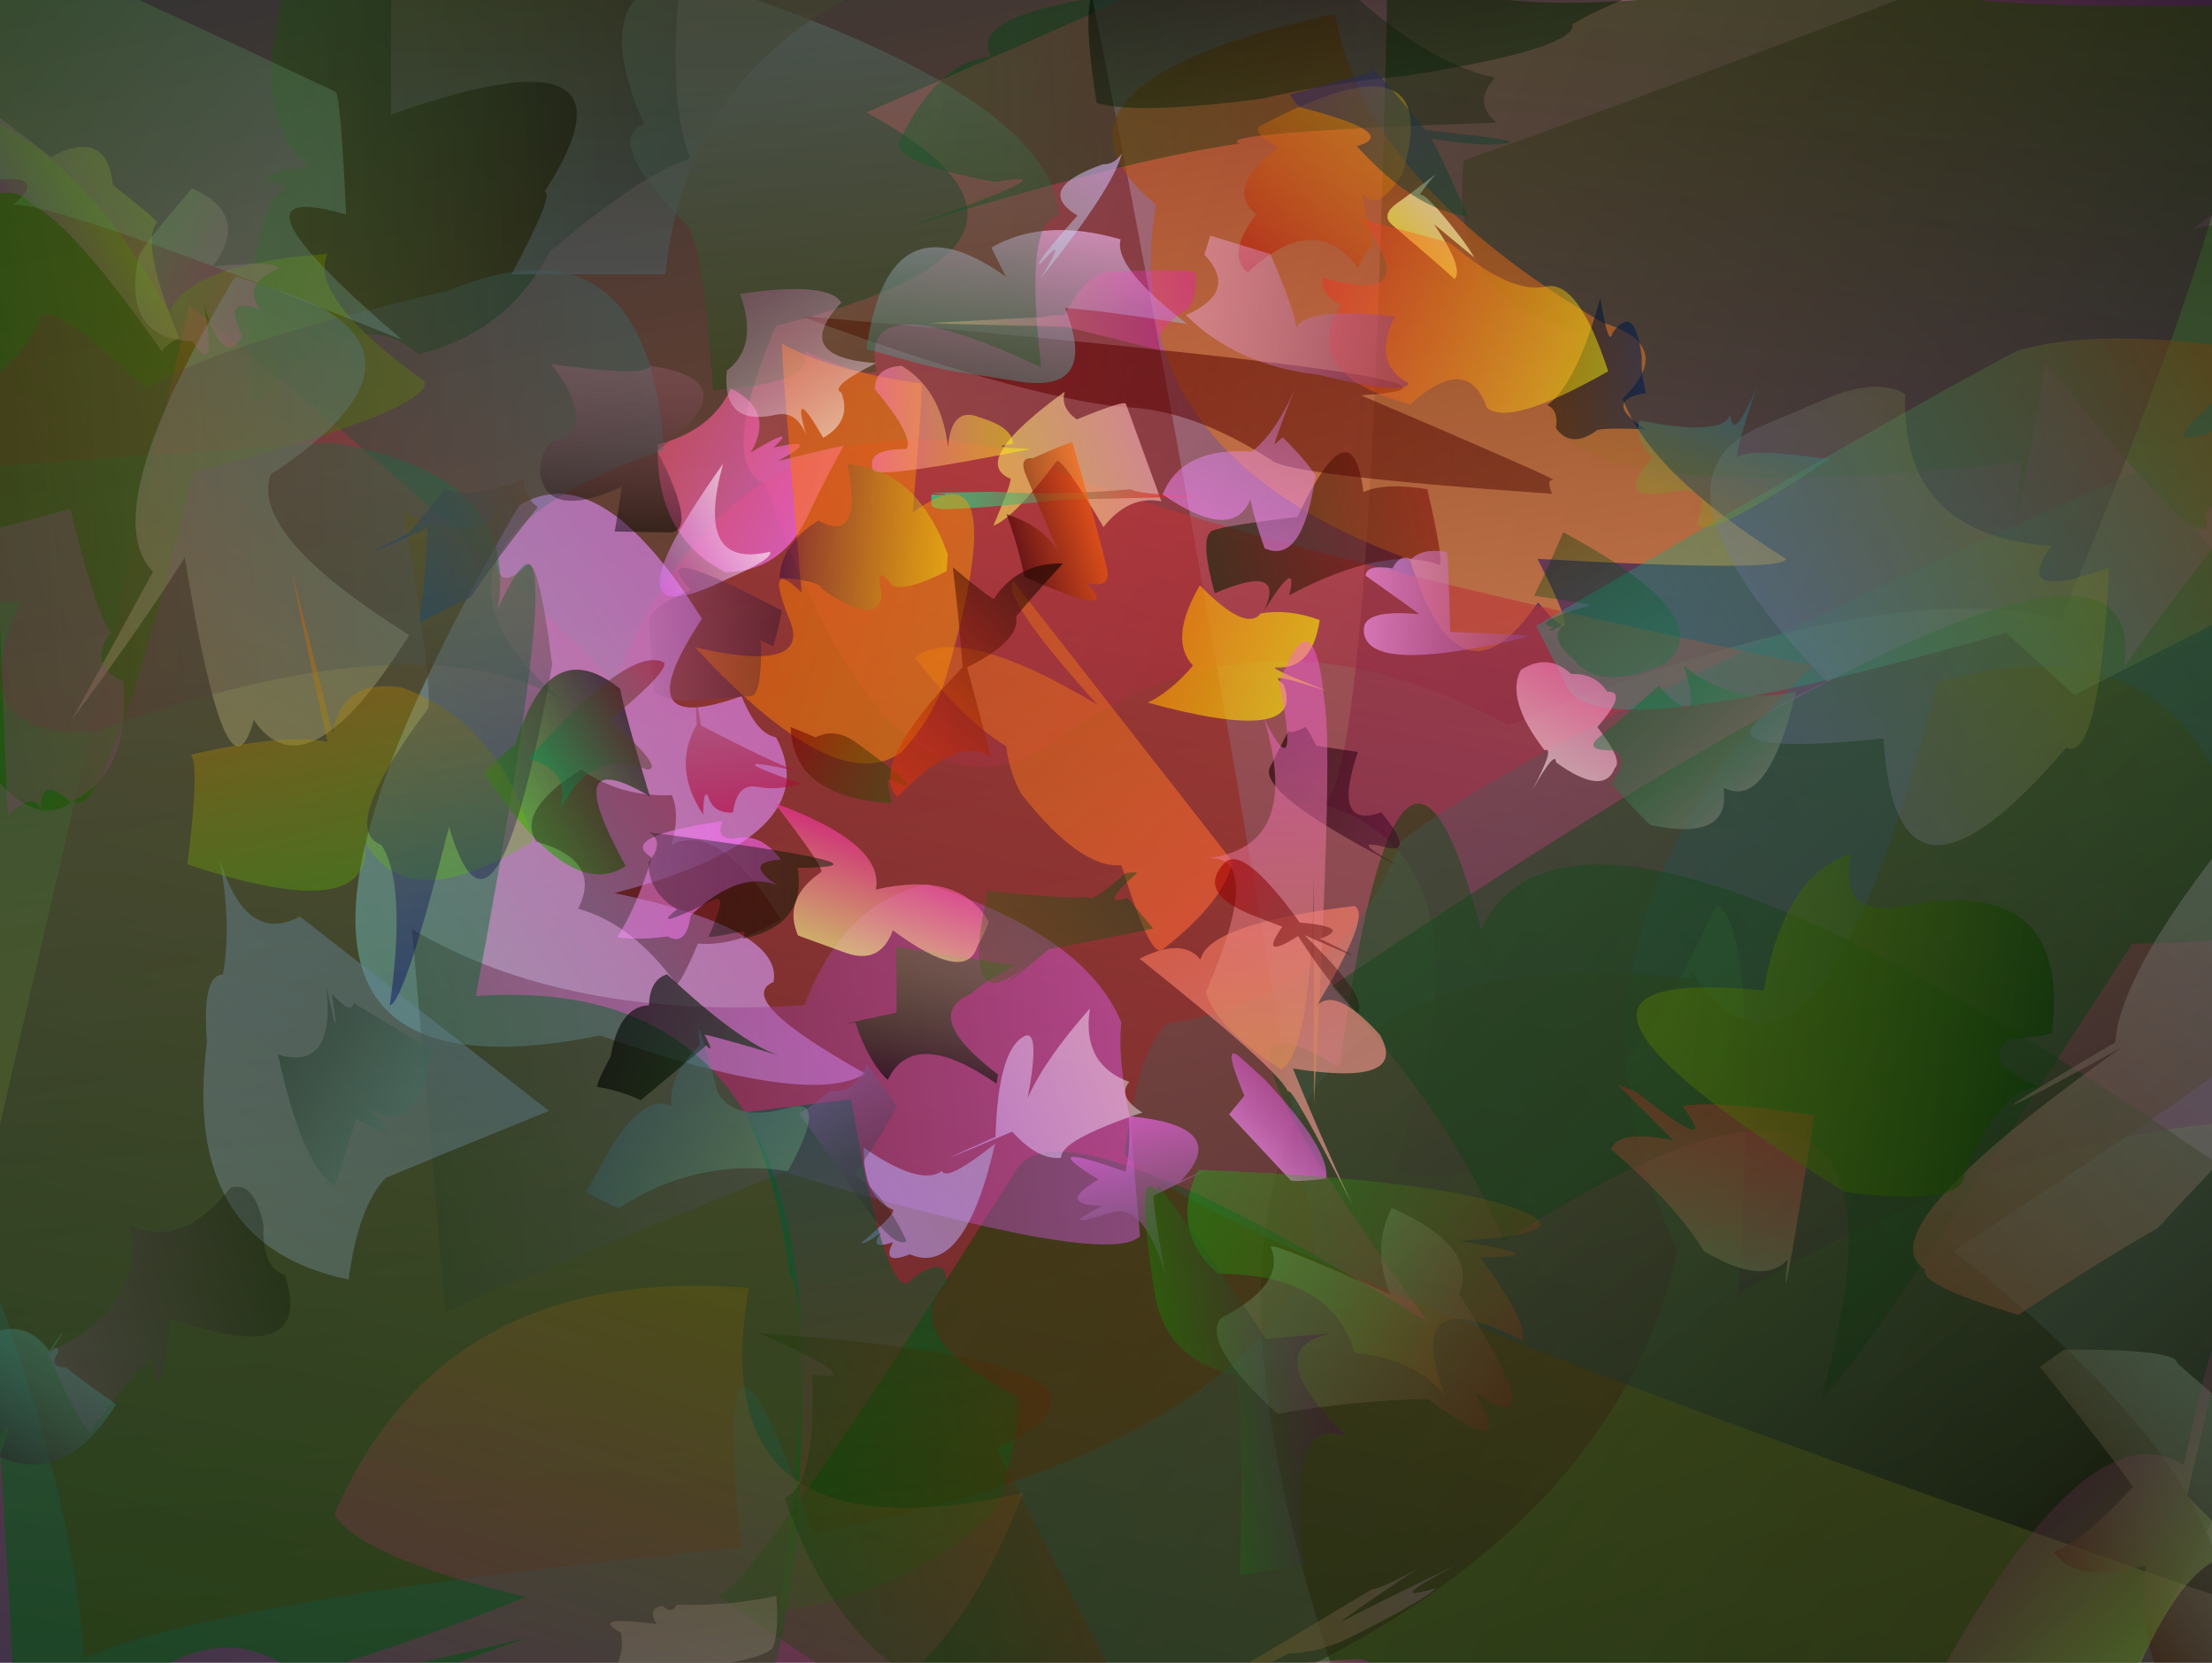<svg xmlns='http://www.w3.org/2000/svg' width='1330px' height='1000px' viewBox='0 0 133 100'><rect x="0" y="0" width="133" height="100" fill="#808080" stroke="none"/><title>Generated by SVGDNA at http://svachalek.github.com/svgdna</title><desc>Original image: http://localhost:8000/images/Flowers.jpg</desc><defs><linearGradient id='0'><stop offset='0%' stop-color='#000000' stop-opacity='.6'/><stop offset='100%' stop-color='#d83a00' stop-opacity='.6'/></linearGradient><linearGradient id='1'><stop offset='0%' stop-color='#00b900' stop-opacity='.6'/><stop offset='100%' stop-color='#000000' stop-opacity='.6'/></linearGradient><linearGradient id='2'><stop offset='0%' stop-color='#2a003a' stop-opacity='.6'/><stop offset='100%' stop-color='#ff5067' stop-opacity='.35'/></linearGradient><linearGradient id='3'><stop offset='0%' stop-color='#1b3800' stop-opacity='.6'/><stop offset='100%' stop-color='#8f1c9d' stop-opacity='.6'/></linearGradient><linearGradient id='4'><stop offset='0%' stop-color='#994900' stop-opacity='.6'/><stop offset='100%' stop-color='#000000' stop-opacity='.6'/></linearGradient><linearGradient id='5'><stop offset='0%' stop-color='#ffa044' stop-opacity='.6'/><stop offset='100%' stop-color='#a73b00' stop-opacity='.6'/></linearGradient><linearGradient id='6'><stop offset='0%' stop-color='#bf3438' stop-opacity='.6'/><stop offset='100%' stop-color='#160022' stop-opacity='.6'/></linearGradient><linearGradient id='7'><stop offset='0%' stop-color='#9fffff' stop-opacity='.6'/><stop offset='100%' stop-color='#e788ff' stop-opacity='.6'/></linearGradient><linearGradient id='8'><stop offset='0%' stop-color='#005700' stop-opacity='.6'/><stop offset='100%' stop-color='#003600' stop-opacity='.48'/></linearGradient><linearGradient id='9'><stop offset='0%' stop-color='#004400' stop-opacity='.47'/><stop offset='100%' stop-color='#243300' stop-opacity='.6'/></linearGradient><linearGradient id='10'><stop offset='0%' stop-color='#511c2a' stop-opacity='.43'/><stop offset='100%' stop-color='#e660ff' stop-opacity='.42'/></linearGradient><linearGradient id='11'><stop offset='0%' stop-color='#e9afff' stop-opacity='.47'/><stop offset='100%' stop-color='#b89fff' stop-opacity='.42'/></linearGradient><linearGradient id='12'><stop offset='0%' stop-color='#00753b' stop-opacity='.37'/><stop offset='100%' stop-color='#004b00' stop-opacity='.6'/></linearGradient><linearGradient id='13'><stop offset='0%' stop-color='#ff5780' stop-opacity='.6'/><stop offset='100%' stop-color='#ff72ff' stop-opacity='.6'/></linearGradient><linearGradient id='14'><stop offset='0%' stop-color='#145c00' stop-opacity='.3'/><stop offset='100%' stop-color='#000000' stop-opacity='.6'/></linearGradient><linearGradient id='15'><stop offset='0%' stop-color='#637300' stop-opacity='.6'/><stop offset='100%' stop-color='#004e00' stop-opacity='.6'/></linearGradient><linearGradient id='16'><stop offset='0%' stop-color='#39615c' stop-opacity='.3'/><stop offset='100%' stop-color='#000000' stop-opacity='.6'/></linearGradient><linearGradient id='17'><stop offset='0%' stop-color='#b99bff' stop-opacity='.6'/><stop offset='100%' stop-color='#bbcaff' stop-opacity='.43'/></linearGradient><linearGradient id='18'><stop offset='0%' stop-color='#00c299' stop-opacity='.3'/><stop offset='100%' stop-color='#782f00' stop-opacity='.6'/></linearGradient><linearGradient id='19'><stop offset='0%' stop-color='#ffa400' stop-opacity='.6'/><stop offset='100%' stop-color='#ffff00' stop-opacity='.6'/></linearGradient><linearGradient id='20'><stop offset='0%' stop-color='#ff60ff' stop-opacity='.43'/><stop offset='100%' stop-color='#ff8aff' stop-opacity='.6'/></linearGradient><linearGradient id='21'><stop offset='0%' stop-color='#430000' stop-opacity='.44'/><stop offset='100%' stop-color='#6d0000' stop-opacity='.6'/></linearGradient><linearGradient id='22'><stop offset='0%' stop-color='#c2b174' stop-opacity='.38'/><stop offset='100%' stop-color='#54776d' stop-opacity='.6'/></linearGradient><linearGradient id='23'><stop offset='0%' stop-color='#cc00ff' stop-opacity='.32'/><stop offset='100%' stop-color='#ffffff' stop-opacity='.6'/></linearGradient><linearGradient id='24'><stop offset='0%' stop-color='#016100' stop-opacity='.3'/><stop offset='100%' stop-color='#005444' stop-opacity='.6'/></linearGradient><linearGradient id='25'><stop offset='0%' stop-color='#ffff54' stop-opacity='.53'/><stop offset='100%' stop-color='#ffbbbc' stop-opacity='.6'/></linearGradient><linearGradient id='26'><stop offset='0%' stop-color='#005016' stop-opacity='.47'/><stop offset='100%' stop-color='#001300' stop-opacity='.3'/></linearGradient><linearGradient id='27'><stop offset='0%' stop-color='#2d7c7f' stop-opacity='.3'/><stop offset='100%' stop-color='#7e0000' stop-opacity='.3'/></linearGradient><linearGradient id='28'><stop offset='0%' stop-color='#ffbfff' stop-opacity='.6'/><stop offset='100%' stop-color='#4c9189' stop-opacity='.49'/></linearGradient><linearGradient id='29'><stop offset='0%' stop-color='#6d9d9b' stop-opacity='.3'/><stop offset='100%' stop-color='#004d00' stop-opacity='.3'/></linearGradient><linearGradient id='30'><stop offset='0%' stop-color='#001e4f' stop-opacity='.6'/><stop offset='100%' stop-color='#000000' stop-opacity='.47'/></linearGradient><linearGradient id='31'><stop offset='0%' stop-color='#ffff56' stop-opacity='.6'/><stop offset='100%' stop-color='#ffffff' stop-opacity='.6'/></linearGradient><linearGradient id='32'><stop offset='0%' stop-color='#081600' stop-opacity='.6'/><stop offset='100%' stop-color='#5500ff' stop-opacity='.45'/></linearGradient><linearGradient id='33'><stop offset='0%' stop-color='#ff76b8' stop-opacity='.6'/><stop offset='100%' stop-color='#fff7ef' stop-opacity='.6'/></linearGradient><linearGradient id='34'><stop offset='0%' stop-color='#2ebe00' stop-opacity='.6'/><stop offset='100%' stop-color='#000000' stop-opacity='.6'/></linearGradient><linearGradient id='35'><stop offset='0%' stop-color='#128700' stop-opacity='.3'/><stop offset='100%' stop-color='#000000' stop-opacity='.6'/></linearGradient><linearGradient id='36'><stop offset='0%' stop-color='#b100a6' stop-opacity='.3'/><stop offset='100%' stop-color='#796600' stop-opacity='.3'/></linearGradient><linearGradient id='37'><stop offset='0%' stop-color='#44ce00' stop-opacity='.3'/><stop offset='100%' stop-color='#fb5100' stop-opacity='.42'/></linearGradient><linearGradient id='38'><stop offset='0%' stop-color='#002200' stop-opacity='.59'/><stop offset='100%' stop-color='#710000' stop-opacity='.49'/></linearGradient><linearGradient id='39'><stop offset='0%' stop-color='#ff795c' stop-opacity='.6'/><stop offset='100%' stop-color='#ffaeb4' stop-opacity='.6'/></linearGradient><linearGradient id='40'><stop offset='0%' stop-color='#ff1e1a' stop-opacity='.36'/><stop offset='100%' stop-color='#ffff07' stop-opacity='.46'/></linearGradient><linearGradient id='41'><stop offset='0%' stop-color='#00ffa0' stop-opacity='.6'/><stop offset='100%' stop-color='#ff0000' stop-opacity='.6'/></linearGradient><linearGradient id='42'><stop offset='0%' stop-color='#dfb0ff' stop-opacity='.6'/><stop offset='100%' stop-color='#b6ffff' stop-opacity='.3'/></linearGradient><linearGradient id='43'><stop offset='0%' stop-color='#660000' stop-opacity='.42'/><stop offset='100%' stop-color='#080000' stop-opacity='.3'/></linearGradient><linearGradient id='44'><stop offset='0%' stop-color='#ffa000' stop-opacity='.44'/><stop offset='100%' stop-color='#ff6b00' stop-opacity='.53'/></linearGradient><linearGradient id='45'><stop offset='0%' stop-color='#c34d90' stop-opacity='.3'/><stop offset='100%' stop-color='#73ab57' stop-opacity='.32'/></linearGradient><linearGradient id='46'><stop offset='0%' stop-color='#000068' stop-opacity='.43'/><stop offset='100%' stop-color='#5e5500' stop-opacity='.3'/></linearGradient><linearGradient id='47'><stop offset='0%' stop-color='#af00af' stop-opacity='.3'/><stop offset='100%' stop-color='#ffea4e' stop-opacity='.6'/></linearGradient><linearGradient id='48'><stop offset='0%' stop-color='#613f25' stop-opacity='.6'/><stop offset='100%' stop-color='#86a4b0' stop-opacity='.3'/></linearGradient><linearGradient id='49'><stop offset='0%' stop-color='#ff35a6' stop-opacity='.6'/><stop offset='100%' stop-color='#ffff8f' stop-opacity='.6'/></linearGradient><linearGradient id='50'><stop offset='0%' stop-color='#321400' stop-opacity='.6'/><stop offset='100%' stop-color='#7d9d88' stop-opacity='.3'/></linearGradient><linearGradient id='51'><stop offset='0%' stop-color='#d06bb7' stop-opacity='.3'/><stop offset='100%' stop-color='#ffffff' stop-opacity='.49'/></linearGradient><linearGradient id='52'><stop offset='0%' stop-color='#ff75cc' stop-opacity='.56'/><stop offset='100%' stop-color='#ffff00' stop-opacity='.49'/></linearGradient><linearGradient id='53'><stop offset='0%' stop-color='#ff6437' stop-opacity='.6'/><stop offset='100%' stop-color='#ff8e00' stop-opacity='.3'/></linearGradient><linearGradient id='54'><stop offset='0%' stop-color='#6f446c' stop-opacity='.3'/><stop offset='100%' stop-color='#051000' stop-opacity='.3'/></linearGradient><linearGradient id='55'><stop offset='0%' stop-color='#446c00' stop-opacity='.3'/><stop offset='100%' stop-color='#004615' stop-opacity='.43'/></linearGradient><linearGradient id='56'><stop offset='0%' stop-color='#001f06' stop-opacity='.43'/><stop offset='100%' stop-color='#000000' stop-opacity='.6'/></linearGradient><linearGradient id='57'><stop offset='0%' stop-color='#bd85ff' stop-opacity='.6'/><stop offset='100%' stop-color='#fff6ff' stop-opacity='.45'/></linearGradient><linearGradient id='58'><stop offset='0%' stop-color='#373000' stop-opacity='.6'/><stop offset='100%' stop-color='#49585d' stop-opacity='.6'/></linearGradient><linearGradient id='59'><stop offset='0%' stop-color='#92b610' stop-opacity='.3'/><stop offset='100%' stop-color='#6f00b7' stop-opacity='.47'/></linearGradient><linearGradient id='60'><stop offset='0%' stop-color='#000000' stop-opacity='.6'/><stop offset='100%' stop-color='#003200' stop-opacity='.6'/></linearGradient><linearGradient id='61'><stop offset='0%' stop-color='#ffff0c' stop-opacity='.3'/><stop offset='100%' stop-color='#b40000' stop-opacity='.49'/></linearGradient><linearGradient id='62'><stop offset='0%' stop-color='#ff00e2' stop-opacity='.3'/><stop offset='100%' stop-color='#ffff82' stop-opacity='.3'/></linearGradient><linearGradient id='63'><stop offset='0%' stop-color='#5f0056' stop-opacity='.3'/><stop offset='100%' stop-color='#91db48' stop-opacity='.3'/></linearGradient><linearGradient id='64'><stop offset='0%' stop-color='#7173e4' stop-opacity='.3'/><stop offset='100%' stop-color='#787e13' stop-opacity='.3'/></linearGradient><linearGradient id='65'><stop offset='0%' stop-color='#a6a994' stop-opacity='.3'/><stop offset='100%' stop-color='#98856f' stop-opacity='.3'/></linearGradient><linearGradient id='66'><stop offset='0%' stop-color='#ff6bff' stop-opacity='.6'/><stop offset='100%' stop-color='#47534c' stop-opacity='.58'/></linearGradient><linearGradient id='67'><stop offset='0%' stop-color='#190000' stop-opacity='.6'/><stop offset='100%' stop-color='#3e002c' stop-opacity='.45'/></linearGradient><linearGradient id='68'><stop offset='0%' stop-color='#ff59ff' stop-opacity='.44'/><stop offset='100%' stop-color='#d6903e' stop-opacity='.6'/></linearGradient><linearGradient id='69'><stop offset='0%' stop-color='#913d78' stop-opacity='.3'/><stop offset='100%' stop-color='#794870' stop-opacity='.3'/></linearGradient><linearGradient id='70'><stop offset='0%' stop-color='#2e770a' stop-opacity='.3'/><stop offset='100%' stop-color='#7eadad' stop-opacity='.3'/></linearGradient><linearGradient id='71'><stop offset='0%' stop-color='#56422f' stop-opacity='.6'/><stop offset='100%' stop-color='#1f4c6c' stop-opacity='.6'/></linearGradient><linearGradient id='72'><stop offset='0%' stop-color='#44985e' stop-opacity='.48'/><stop offset='100%' stop-color='#d02223' stop-opacity='.3'/></linearGradient><linearGradient id='73'><stop offset='0%' stop-color='#003500' stop-opacity='.37'/><stop offset='100%' stop-color='#007d3c' stop-opacity='.3'/></linearGradient><linearGradient id='74'><stop offset='0%' stop-color='#8f827d' stop-opacity='.6'/><stop offset='100%' stop-color='#006f2e' stop-opacity='.42'/></linearGradient><linearGradient id='75'><stop offset='0%' stop-color='#5f5264' stop-opacity='.53'/><stop offset='100%' stop-color='#876900' stop-opacity='.3'/></linearGradient><linearGradient id='76'><stop offset='0%' stop-color='#2b0045' stop-opacity='.44'/><stop offset='100%' stop-color='#ffff00' stop-opacity='.39'/></linearGradient><linearGradient id='77'><stop offset='0%' stop-color='#001a00' stop-opacity='.3'/><stop offset='100%' stop-color='#7a5793' stop-opacity='.49'/></linearGradient><linearGradient id='78'><stop offset='0%' stop-color='#1e0000' stop-opacity='.3'/><stop offset='100%' stop-color='#a70000' stop-opacity='.6'/></linearGradient><linearGradient id='79'><stop offset='0%' stop-color='#8c3314' stop-opacity='.3'/><stop offset='100%' stop-color='#00d405' stop-opacity='.3'/></linearGradient><linearGradient id='80'><stop offset='0%' stop-color='#427d70' stop-opacity='.3'/><stop offset='100%' stop-color='#001700' stop-opacity='.3'/></linearGradient><linearGradient id='81'><stop offset='0%' stop-color='#951800' stop-opacity='.3'/><stop offset='100%' stop-color='#003800' stop-opacity='.3'/></linearGradient><linearGradient id='82'><stop offset='0%' stop-color='#4ebaaf' stop-opacity='.3'/><stop offset='100%' stop-color='#2c1f2b' stop-opacity='.47'/></linearGradient><linearGradient id='83'><stop offset='0%' stop-color='#006c00' stop-opacity='.41'/><stop offset='100%' stop-color='#800000' stop-opacity='.6'/></linearGradient><linearGradient id='84'><stop offset='0%' stop-color='#ff87ff' stop-opacity='.55'/><stop offset='100%' stop-color='#d495ff' stop-opacity='.3'/></linearGradient><linearGradient id='85'><stop offset='0%' stop-color='#a56198' stop-opacity='.3'/><stop offset='100%' stop-color='#00002a' stop-opacity='.3'/></linearGradient><linearGradient id='86'><stop offset='0%' stop-color='#ff5e00' stop-opacity='.57'/><stop offset='100%' stop-color='#420000' stop-opacity='.6'/></linearGradient><linearGradient id='87'><stop offset='0%' stop-color='#7d2d6f' stop-opacity='.49'/><stop offset='100%' stop-color='#ffb9ff' stop-opacity='.38'/></linearGradient><linearGradient id='88'><stop offset='0%' stop-color='#660000' stop-opacity='.3'/><stop offset='100%' stop-color='#7ebd84' stop-opacity='.3'/></linearGradient><linearGradient id='89'><stop offset='0%' stop-color='#306886' stop-opacity='.3'/><stop offset='100%' stop-color='#70c287' stop-opacity='.3'/></linearGradient><linearGradient id='90'><stop offset='0%' stop-color='#7fa200' stop-opacity='.3'/><stop offset='100%' stop-color='#083200' stop-opacity='.6'/></linearGradient><linearGradient id='91'><stop offset='0%' stop-color='#000000' stop-opacity='.46'/><stop offset='100%' stop-color='#af657f' stop-opacity='.3'/></linearGradient><linearGradient id='92'><stop offset='0%' stop-color='#ff3400' stop-opacity='.44'/><stop offset='100%' stop-color='#000000' stop-opacity='.6'/></linearGradient><linearGradient id='93'><stop offset='0%' stop-color='#ff98ff' stop-opacity='.43'/><stop offset='100%' stop-color='#ff5eff' stop-opacity='.6'/></linearGradient><linearGradient id='94'><stop offset='0%' stop-color='#8d3936' stop-opacity='.34'/><stop offset='100%' stop-color='#b10035' stop-opacity='.6'/></linearGradient><linearGradient id='95'><stop offset='0%' stop-color='#30275e' stop-opacity='.6'/><stop offset='100%' stop-color='#00451c' stop-opacity='.41'/></linearGradient><linearGradient id='96'><stop offset='0%' stop-color='#138700' stop-opacity='.41'/><stop offset='100%' stop-color='#49005a' stop-opacity='.3'/></linearGradient><linearGradient id='97'><stop offset='0%' stop-color='#002400' stop-opacity='.6'/><stop offset='100%' stop-color='#000900' stop-opacity='.3'/></linearGradient><linearGradient id='98'><stop offset='0%' stop-color='#97448a' stop-opacity='.46'/><stop offset='100%' stop-color='#ff9fff' stop-opacity='.6'/></linearGradient><linearGradient id='99'><stop offset='0%' stop-color='#91ac00' stop-opacity='.3'/><stop offset='100%' stop-color='#1c72ae' stop-opacity='.46'/></linearGradient><linearGradient id='100'><stop offset='0%' stop-color='#8b0000' stop-opacity='.47'/><stop offset='100%' stop-color='#008c53' stop-opacity='.48'/></linearGradient><clipPath id='clip'><path d='M-1,-1L134,-1L134,101L-1,101Z'/></clipPath></defs><g clip-path='url(#clip)'><path transform='translate(35,44) rotate(1159) scale(1,.89)' fill='url(#0)' d='M50,0Q47,35 49,45Q36,43 13,49Q-29,50 -50,50Q-50,18 -50,0Q-50,-27 -50,-43Q-26,-44 39,-42Q50,-34 50,-5Q31,-2 50,0'/><path transform='translate(123,16) rotate(-4763) scale(.41,.71)' fill='url(#1)' d='M50,0Q50,37 8,12Q25,41 -33,16Q-43,18 -14,1Q-50,0 -29,0Q-49,-50 -18,-38Q-16,-50 5,-50Q16,-37 50,0'/><path transform='translate(88,22) rotate(-4837) scale(.78,.82)' fill='url(#2)' d='M50,0Q5,45 5,50Q-43,50 -43,48Q-50,44 -50,0Q-36,-2 -14,-23Q7,-21 17,-36Q25,-50 46,-28Q50,-28 50,-17Q29,-2 50,0'/><path transform='translate(108,38) rotate(1535) scale(.8,.56)' fill='url(#3)' d='M50,0Q22,1 21,6Q45,18 43,38Q19,29 16,49Q14,44 -48,50Q-42,40 -50,0Q-47,-6 -50,-43Q16,-50 34,-50Q37,-26 50,0'/><path transform='translate(108,77) rotate(71) scale(.71,.68)' fill='url(#4)' d='M50,0Q34,35 22,50Q-50,50 -27,0Q-50,0 -28,0Q-9,-5 -44,-29Q-43,-50 -25,-50Q-8,-50 -6,-43Q-6,-47 2,-14Q50,-46 50,0'/><path transform='translate(84,22) rotate(260) scale(.43,.42)' fill='url(#5)' d='M50,0Q26,0 1,30Q-4,40 -10,31Q-21,33 -36,50Q-38,50 -30,15Q-46,20 -36,14Q-50,0 -27,-3Q-5,-42 28,-30Q48,-47 50,0'/><path transform='translate(51,69) rotate(1183) scale(.86,1)' fill='url(#6)' d='M50,0Q41,3 43,5Q49,25 50,50Q0,50 -47,50Q-37,32 -28,20Q-50,17 -50,0Q-47,-12 -48,-50Q-25,-37 -6,-50Q27,-50 50,0'/><path transform='translate(28,56) rotate(-752) scale(.44,.4)' fill='url(#7)' d='M50,0Q49,17 20,7Q37,25 32,31Q26,30 36,50Q27,50 8,24Q-50,0 37,-50Q50,-50 50,-21Q32,-12 49,-8Q48,-2 50,0'/><path transform='translate(124,52) rotate(146) scale(.81,.37)' fill='url(#8)' d='M50,0Q48,22 50,50Q-24,50 -12,21Q-44,48 -50,25Q-50,18 -50,0Q-20,-10 -50,-50Q-24,-50 -1,-17Q34,-50 37,-50Q11,-2 50,0'/><path transform='translate(94,87) rotate(35) scale(.73,.73)' fill='url(#9)' d='M50,0Q23,17 22,21Q43,50 -50,50Q-48,48 -50,7Q-50,0 -15,-2Q-50,-14 -33,-15Q-50,-48 -30,-31Q-33,-50 34,-50Q47,-50 50,0'/><path transform='translate(47,69) rotate(715) scale(.42,.3)' fill='url(#10)' d='M50,0Q50,5 50,24Q45,30 0,5Q-40,22 -50,27Q-50,0 -50,-50Q-29,-29 5,-28Q12,-48 24,-50Q46,-37 50,-19Q49,-12 50,0'/><path transform='translate(17,67) rotate(1388) scale(.2,.25)' fill='url(#11)' d='M50,0Q50,50 50,50Q24,38 4,29Q-8,28 -27,37Q-50,0 3,-25Q18,-36 22,-32Q36,-38 49,-50Q33,-32 50,-26Q50,-16 50,0'/><path transform='translate(23,71) rotate(86) scale(.89,.49)' fill='url(#12)' d='M50,0Q16,16 42,50Q9,48 -50,50Q-50,25 -50,0Q-47,-23 -38,-19Q-50,-31 -12,-13Q-12,-50 11,-50Q50,-47 39,-22Q32,-13 50,0'/><path transform='translate(44,29) rotate(27) scale(.1,.1)' fill='url(#13)' d='M50,0Q50,35 21,50Q-26,50 -50,0Q-25,-22 -26,-50Q4,-50 2,-21Q20,-50 13,-30Q37,-50 19,-24Q42,-44 50,-50Q49,-24 50,0'/><path transform='translate(28,10) rotate(-2) scale(.27,.28)' fill='url(#14)' d='M50,0Q39,3 18,19Q8,36 -12,40Q-26,27 -49,50Q-50,7 -40,3Q-50,0 -35,-1Q-50,-14 -35,-50Q5,-32 50,-43Q45,-15 50,0'/><path transform='translate(8,27) rotate(-193) scale(.36,.44)' fill='url(#15)' d='M50,0Q50,8 14,50Q-3,41 -11,17Q-16,23 -39,20Q-34,15 -50,0Q-50,-4 -9,-5Q19,-50 23,-45Q35,-50 43,-18Q46,-15 50,0'/><path transform='translate(113,70) rotate(52) scale(.66,.77)' fill='url(#16)' d='M50,0Q-31,45 -43,46Q-50,40 -50,37Q-42,25 -50,14Q-50,0 -35,-50Q13,-50 15,-50Q15,-30 19,-29Q25,-37 50,-23Q50,-15 50,0'/><path transform='translate(56,72) rotate(3560) scale(.1,.1)' fill='url(#17)' d='M50,0Q-16,50 -32,18Q-50,12 -35,6Q-50,0 -37,-3Q-49,-4 -50,-6Q-19,-6 -23,-10Q-31,-27 -12,-49Q-1,-9 15,-8Q13,-1 50,0'/><path transform='translate(118,34) rotate(333) scale(.49,.2)' fill='url(#18)' d='M50,0Q50,5 29,50Q23,50 5,50Q5,50 1,24Q-50,0 -50,-21Q-50,-24 -50,-42Q5,-50 18,-50Q29,-45 46,-14Q15,-1 50,0'/><path transform='translate(75,40) rotate(18) scale(.1,.08)' fill='url(#19)' d='M50,0Q9,0 24,5Q50,44 -50,50Q-39,37 -31,13Q-50,0 -42,-46Q-7,-23 -2,-40Q13,-50 33,-49Q38,-12 17,-5Q11,-3 50,0'/><path transform='translate(75,66) rotate(-11023) scale(.03,.2)' fill='url(#20)' d='M50,0Q50,0 2,1Q-37,17 -44,11Q-50,1 -50,0Q-50,-29 -4,-34Q50,-28 50,-27Q50,-14 50,0'/><path transform='translate(71,21) rotate(1625) scale(.46,.14)' fill='url(#21)' d='M50,0Q-50,0 -24,-13Q-50,-41 -50,-42Q-49,-42 -50,-48Q-15,-50 -13,-44Q-2,-25 7,-27Q21,-26 50,0'/><path transform='translate(12,31) rotate(2462) scale(.29,.29)' fill='url(#22)' d='M50,0Q50,24 15,8Q2,11 2,50Q-38,50 -30,32Q-50,38 -9,2Q-25,2 -50,0Q-49,0 -15,-2Q-11,-19 46,-20Q50,-4 50,0'/><path transform='translate(41,36) rotate(332) scale(.12,.12)' fill='url(#23)' d='M50,0Q50,4 25,2Q-50,0 50,-50Q12,-10 50,0'/><path transform='translate(53,81) rotate(263) scale(.3,.16)' fill='url(#24)' d='M50,0Q6,4 13,15Q17,29 11,27Q2,6 -13,48Q-17,50 -35,36Q-50,0 -50,-50Q6,-23 17,-31Q35,-31 50,-40Q50,-8 50,0'/><path transform='translate(63,26) rotate(1780) scale(.1,.13)' fill='url(#25)' d='M50,0Q50,20 50,48Q33,40 12,50Q3,13 -1,14Q-37,32 -50,32Q-28,14 -31,14Q-50,0 18,-15Q12,-9 19,-1Q50,-2 50,0'/><path transform='translate(72,8) rotate(1438) scale(.36,.18)' fill='url(#26)' d='M50,0Q2,0 7,4Q-12,8 -49,28Q-20,10 -34,14Q-50,7 -50,0Q-43,-27 -34,-28Q-40,-50 24,-50Q38,-21 50,-15Q46,-7 50,0'/><path transform='translate(12,29) rotate(536) scale(.56,.29)' fill='url(#27)' d='M50,0Q19,20 16,36Q15,41 5,20Q-2,28 -28,36Q-50,50 -50,0Q-19,-16 -37,-50Q-22,-31 13,-50Q28,-50 20,-22Q25,-23 50,0'/><path transform='translate(62,18) rotate(-1341) scale(.1,.19)' fill='url(#28)' d='M50,0Q50,6 50,21Q50,28 45,49Q-50,50 -11,9Q-19,12 -27,15Q-50,0 -44,-25Q-27,-24 0,-50Q0,-22 2,-11Q50,-26 50,0'/><path transform='translate(42,11) rotate(446) scale(.25,.43)' fill='url(#29)' d='M50,0Q15,0 10,2Q-12,13 -15,7Q-48,14 -50,0Q-16,-50 14,-50Q14,-45 50,-46Q26,-21 48,-23Q50,-22 42,-13Q50,-15 50,0'/><path transform='translate(96,24) rotate(533) scale(.06,.12)' fill='url(#30)' d='M50,0Q19,8 -16,50Q-18,24 -24,32Q-50,46 -50,18Q-47,9 -50,0Q-4,-1 -45,-18Q4,-14 5,-16Q32,-23 44,-12Q39,-3 50,0'/><path transform='translate(85,12) rotate(311) scale(.04,.1)' fill='url(#31)' d='M50,0Q20,0 11,1Q21,2 2,39Q-5,50 -6,50Q-8,21 -8,19Q-28,50 -50,50Q-49,42 -50,0Q-50,-9 -19,-6Q-12,-5 50,0'/><path transform='translate(24,181) rotate(926) scale(.16,.2)' fill='url(#32)' d='M50,0Q50,0 50,40Q30,42 0,21Q-39,35 -18,9Q-50,0 -50,0Q-13,-29 27,-50Q12,-18 24,-31Q40,-40 50,0'/><path transform='translate(94,44) rotate(-602) scale(.08,.08)' fill='url(#33)' d='M50,0Q12,0 19,6Q-1,50 -26,50Q-47,38 -41,15Q-50,0 -42,-15Q-50,-29 -15,-21Q-2,-50 6,-47Q29,-50 23,-6Q14,-1 50,0'/><path transform='translate(33,44) rotate(2129) scale(.1,.19)' fill='url(#34)' d='M50,0Q45,7 32,34Q1,4 -2,49Q-42,50 -46,2Q-50,0 -21,-2Q31,-27 50,0'/><path transform='translate(54,61) rotate(-981) scale(.08,.13)' fill='url(#35)' d='M50,0Q39,10 11,19Q19,33 -1,1Q-7,1 -50,6Q-50,0 -50,-50Q-32,-35 -24,-32Q-2,-10 33,-50Q36,-50 40,-50Q7,-8 50,0'/><path transform='translate(39,96) rotate(-2592) scale(.39,.39)' fill='url(#36)' d='M50,0Q7,6 33,50Q-20,47 -10,7Q-50,0 -41,-50Q-38,-50 -12,-16Q-31,-47 -30,-50Q-21,-36 -6,-18Q-8,-44 -3,-50Q39,-46 50,0'/><path transform='translate(20,45) rotate(-1183) scale(.22,.21)' fill='url(#37)' d='M50,0Q50,0 4,1Q18,7 12,23Q-3,48 -37,50Q-50,10 -27,3Q-50,0 -22,-48Q4,-38 7,-40Q7,-12 2,-1Q18,-1 50,0'/><path transform='translate(79,31) rotate(347) scale(.14,.14)' fill='url(#38)' d='M50,0Q50,30 48,33Q27,19 -18,31Q-10,15 -30,35Q-16,17 -49,23Q-50,0 -45,-3Q-44,-5 -7,-1Q27,-44 23,-5Q33,-7 50,0'/><path transform='translate(77,64) rotate(63) scale(.19,.18)' fill='url(#39)' d='M50,0Q6,0 9,2Q2,1 -50,26Q-50,10 -41,8Q-50,0 -34,-46Q-29,-50 -11,-19Q-15,-28 6,-34Q25,-35 3,-3Q24,-1 50,0'/><path transform='translate(88,20) rotate(-1065) scale(.18,.1)' fill='url(#40)' d='M50,0Q23,48 14,40Q3,11 -11,50Q-50,50 -42,3Q-50,0 -50,-10Q-14,-9 -43,-50Q-25,-50 -12,-50Q11,-30 22,-39Q32,-50 50,0'/><path transform='translate(64,30) rotate(14039) scale(.16,.01)' fill='url(#41)' d='M50,0Q42,1 -1,5Q-31,50 -46,50Q-50,40 -50,22Q-50,0 -50,-39Q-39,-33 -50,-50Q-33,-50 -26,-50Q-5,-19 25,-50Q28,-19 50,0'/><path transform='translate(65,13) rotate(-957) scale(.09,.1)' fill='url(#42)' d='M50,0Q11,1 42,5Q45,8 1,2Q2,33 -37,6Q-41,0 -50,0Q-28,-7 50,0'/><path transform='translate(39,52) rotate(148) scale(.1,.14)' fill='url(#43)' d='M50,0Q22,12 50,34Q50,50 4,50Q-7,31 -34,20Q-32,11 -18,2Q-50,0 -50,-50Q-19,-50 0,-40Q20,-50 24,-50Q27,-18 50,0'/><path transform='translate(49,41) rotate(196) scale(.15,.38)' fill='url(#44)' d='M50,0Q3,1 16,8Q34,17 15,13Q50,49 50,50Q29,48 -8,50Q-9,50 -19,30Q-50,46 -50,7Q-50,0 -41,-7Q-21,-17 50,0'/><path transform='translate(12,17) rotate(204) scale(.08,.1)' fill='url(#45)' d='M50,0Q49,10 34,50Q-15,50 -4,12Q-45,31 -50,27Q-29,9 -50,0Q-18,-1 -46,-19Q-42,-42 -9,-10Q-43,-50 -13,-34Q37,-50 50,0'/><path transform='translate(27,45) rotate(259) scale(.29,.15)' fill='url(#46)' d='M50,0Q38,31 50,42Q27,23 34,44Q37,50 13,47Q-50,0 -16,-6Q-50,-37 -50,-43Q-26,-27 -17,-34Q-12,-50 9,-5Q17,-1 50,0'/><path transform='translate(77,103) rotate(205) scale(.08,.1)' fill='url(#47)' d='M50,0Q37,3 29,8Q38,19 -39,50Q-47,50 -48,50Q-24,12 -35,4Q-50,0 -47,-29Q-15,-35 -20,-50Q-19,-50 -16,-46Q-11,-49 50,0'/><path transform='translate(132,60) rotate(-1126) scale(.48,.16)' fill='url(#48)' d='M50,0Q50,5 33,50Q-16,49 -24,50Q-32,43 -44,35Q-50,0 -48,-2Q-50,-29 -11,-7Q-40,-34 -11,-10Q-3,-30 27,-35Q42,-9 50,0'/><path transform='translate(52,54) rotate(1550) scale(.07,.15)' fill='url(#49)' d='M50,0Q50,12 50,20Q25,31 -8,20Q-12,19 -50,47Q-50,0 -10,-3Q-50,-32 -17,-50Q-6,-50 6,-49Q40,-50 18,-15Q50,-15 50,0'/><path transform='translate(131,91) rotate(1045) scale(.15,.24)' fill='url(#50)' d='M50,0Q-35,50 -44,45Q-50,26 -23,6Q-50,0 -50,-10Q-37,-8 -9,-12Q-9,-22 -12,-50Q-2,-50 0,-50Q37,-34 34,-31Q43,-7 50,0'/><path transform='translate(47,22) rotate(60) scale(.1,.1)' fill='url(#51)' d='M50,0Q11,0 43,8Q28,6 24,17Q14,50 -14,30Q-17,6 -50,0Q-30,-50 -15,-50Q-2,-7 27,-50Q25,-18 32,-23Q50,-20 50,0'/><path transform='translate(57,27) rotate(-1440) scale(.1,.1)' fill='url(#52)' d='M50,0Q-40,18 -45,13Q-50,0 -25,0Q-20,-7 -44,-36Q-44,-49 -28,-50Q-4,-36 0,-1Q2,-26 19,-19Q39,-13 39,-3Q21,-1 50,0'/><path transform='translate(68,44) rotate(592) scale(.23,.15)' fill='url(#53)' d='M50,0Q-50,0 -43,0Q-50,-12 -50,-44Q-50,-50 -26,-36Q-20,-50 5,-50Q12,-48 17,-43Q29,-50 50,-50Q50,-27 11,-4Q49,-8 50,0'/><path transform='translate(10,79) rotate(342) scale(.15,.12)' fill='url(#54)' d='M50,0Q50,50 1,3Q-16,50 -11,19Q-19,22 -44,45Q-48,32 -50,0Q-7,-5 -3,-48Q14,-28 40,-50Q50,-50 48,-27Q42,-7 50,0'/><path transform='translate(63,57) rotate(320) scale(.14,.11)' fill='url(#55)' d='M50,0Q27,1 40,7Q40,13 40,29Q21,16 0,1Q-39,1 -12,0Q-50,0 -4,-45Q24,-8 27,-8Q26,-3 46,-4Q50,-1 50,0'/><path transform='translate(94,-2) rotate(1701) scale(.1,.58)' fill='url(#56)' d='M50,0Q28,9 5,50Q-11,10 -35,0Q-50,0 -50,-18Q-47,-26 -50,-33Q-48,-46 -37,-50Q28,-50 32,-48Q27,-29 41,-44Q50,-50 50,0'/><path transform='translate(61,68) rotate(-383) scale(.15,.1)' fill='url(#57)' d='M50,0Q43,5 50,20Q15,16 13,26Q4,22 -1,0Q-50,0 -8,-1Q7,-50 19,-50Q25,-49 10,-15Q22,-32 47,-50Q35,-21 50,0'/><path transform='translate(40,1) rotate(90) scale(.31,.33)' fill='url(#58)' d='M50,0Q50,4 50,28Q34,20 34,22Q1,2 19,50Q-30,50 -50,49Q-50,0 -41,0Q-41,-34 -7,-8Q-8,-43 -6,-38Q10,-4 50,0'/><path transform='translate(2,10) rotate(152) scale(.1,.27)' fill='url(#59)' d='M50,0Q25,6 50,50Q10,18 -12,0Q-50,0 -37,-12Q-50,-23 -50,-24Q-35,-26 -29,-49Q-18,-49 -16,-50Q-5,-16 12,-7Q14,-1 50,0'/><path transform='translate(42,62) rotate(-3223) scale(.1,.1)' fill='url(#60)' d='M50,0Q20,0 4,1Q14,11 7,7Q-21,50 -21,50Q-36,48 -48,50Q-50,50 -46,30Q-50,0 -33,-6Q-37,-21 -28,-27Q25,-1 50,0'/><path transform='translate(81,9) rotate(129) scale(.19,.1)' fill='url(#61)' d='M50,0Q50,17 34,18Q34,43 13,33Q15,49 12,50Q-50,0 -5,-35Q8,-38 8,-27Q6,-17 19,-50Q18,-45 27,-50Q21,-8 50,0'/><path transform='translate(64,19) rotate(-2703) scale(.16,.05)' fill='url(#62)' d='M50,0Q34,0 7,0Q7,2 0,1Q-9,49 -17,50Q-50,50 -50,42Q-50,0 -43,-5Q-30,-35 -38,-50Q-18,-30 0,-13Q50,-1 50,0'/><path transform='translate(131,90) rotate(765) scale(.16,.39)' fill='url(#63)' d='M50,0Q5,0 29,1Q16,9 50,37Q20,16 50,50Q5,40 -13,50Q-50,0 -7,-4Q-36,-22 -37,-27Q-30,-22 2,-1Q50,-1 50,0'/><path transform='translate(113,40) rotate(-23) scale(.3,.32)' fill='url(#64)' d='M50,0Q33,33 28,28Q-19,50 -5,13Q-50,0 -11,-1Q-31,-50 -3,-50Q-1,-50 11,-50Q22,-50 26,-45Q14,-21 41,-8Q29,-1 50,0'/><path transform='translate(41,100) rotate(265) scale(.07,.12)' fill='url(#65)' d='M50,0Q45,24 50,50Q20,50 6,46Q-2,42 -5,14Q-50,0 -12,-47Q-4,-28 30,-29Q48,-45 35,-11Q50,-15 50,-7Q42,-3 50,0'/><path transform='translate(69,72) rotate(1157) scale(.1,.12)' fill='url(#66)' d='M50,0Q3,2 4,19Q7,50 -1,23Q-8,46 -17,22Q-50,50 -18,8Q-29,3 -50,0Q-30,-50 -5,-18Q-13,-50 0,-3Q13,-1 50,0'/><path transform='translate(80,50) rotate(-1053) scale(.1,.1)' fill='url(#67)' d='M50,0Q-50,0 -50,-18Q-50,-20 -50,-42Q-47,-42 -42,-49Q-42,-50 -31,-42Q-16,-47 -7,-50Q0,-1 22,-24Q50,-12 36,-7Q7,-1 50,0'/><path transform='translate(79,51) rotate(90) scale(.31,.13)' fill='url(#68)' d='M50,0Q9,0 5,0Q39,1 43,15Q35,45 28,50Q1,22 2,50Q0,5 -25,23Q-11,6 -32,16Q-50,0 -28,-5Q-18,-9 50,0'/><path transform='translate(2,40) rotate(255) scale(.17,.1)' fill='url(#69)' d='M50,0Q50,23 50,24Q50,39 50,46Q15,44 4,50Q-5,31 -14,50Q-47,39 -50,0Q-38,-13 -50,-18Q-43,-19 -49,-38Q-50,-39 50,0'/><path transform='translate(9,9) rotate(37) scale(.38,.19)' fill='url(#70)' d='M50,0Q-7,31 -12,40Q-10,22 -20,44Q-24,45 -50,8Q-41,1 -50,0Q-43,-14 -50,-18Q-43,-25 18,-50Q19,-50 31,-21Q10,-5 50,0'/><path transform='translate(27,31) rotate(-206) scale(.1,.1)' fill='url(#71)' d='M50,0Q47,1 26,1Q23,3 -5,15Q-18,2 -50,0Q-45,-8 -50,-19Q-16,-35 10,-50Q14,-50 44,-50Q23,-17 15,-1Q26,-1 50,0'/><path transform='translate(108,74) rotate(279) scale(.14,.24)' fill='url(#72)' d='M50,0Q-50,0 -13,-1Q-26,-6 -15,-22Q3,-31 22,-49Q31,-48 30,-34Q50,-50 50,-50Q50,-50 48,-45Q25,-21 45,-33Q50,-26 50,0'/><path transform='translate(97,36) rotate(-1387) scale(.1,.1)' fill='url(#73)' d='M50,0Q49,2 46,13Q35,41 15,41Q-6,46 -5,32Q-8,48 -8,39Q-19,50 -5,13Q-14,21 -30,37Q-39,19 -50,0Q50,-46 50,0'/><path transform='translate(103,45) rotate(-1211) scale(.1,.12)' fill='url(#74)' d='M50,0Q7,1 49,16Q10,22 -7,50Q-50,0 -22,-9Q-50,-24 -10,-49Q3,-50 24,-50Q28,-35 38,-38Q50,-50 50,-40Q49,-17 50,0'/><path transform='translate(78,99) rotate(153) scale(.22,.02)' fill='url(#75)' d='M50,0Q19,16 -25,50Q-30,37 -40,45Q-12,8 -14,5Q-28,6 -50,0Q-25,-2 -41,-34Q-37,-50 -15,-49Q-5,-50 3,-8Q35,-7 50,0'/><path transform='translate(52,33) rotate(1804) scale(.1,.1)' fill='url(#76)' d='M50,0Q50,6 50,10Q27,24 18,21Q6,7 12,27Q11,47 -24,26Q-25,21 -50,21Q-50,0 -29,-15Q-1,-2 -14,-50Q28,-50 50,0'/><path transform='translate(51,71) rotate(1674) scale(.1,.1)' fill='url(#77)' d='M50,0Q49,5 50,23Q40,33 50,50Q50,50 21,50Q20,50 19,50Q10,33 1,5Q-20,13 -50,7Q-50,0 -28,-1Q0,-1 50,0'/><path transform='translate(78,56) rotate(223) scale(.12,.06)' fill='url(#78)' d='M50,0Q50,27 2,8Q-19,41 -11,10Q-50,34 -4,2Q-50,0 -50,-19Q-27,-16 -2,-3Q4,-49 7,-7Q17,-15 22,-19Q50,-41 50,0'/><path transform='translate(82,75) rotate(925) scale(.22,.12)' fill='url(#79)' d='M50,0Q-15,50 -37,50Q-50,50 -23,23Q-50,37 -30,20Q-50,0 -50,-9Q-13,-6 -37,-50Q-25,-40 -10,-50Q5,-19 33,-43Q50,-34 50,0'/><path transform='translate(21,66) rotate(211) scale(.1,.1)' fill='url(#80)' d='M50,0Q15,9 46,50Q17,19 41,48Q24,43 27,50Q-11,50 -27,50Q-50,0 -12,0Q-48,-6 -10,-9Q-12,-15 -20,-50Q3,-50 50,0'/><path transform='translate(59,86) rotate(-919) scale(.25,.34)' fill='url(#81)' d='M50,0Q42,0 34,19Q21,14 43,29Q-50,0 -2,-4Q-11,-50 -11,-50Q50,-50 50,0'/><path transform='translate(2,83) rotate(-1678) scale(.1,.1)' fill='url(#82)' d='M50,0Q39,50 29,50Q-35,39 -20,1Q-50,0 -15,0Q-28,0 -22,-4Q-11,-3 -17,-13Q-16,-15 -14,-50Q44,-50 50,-7Q15,-1 50,0'/><path transform='translate(52,46) rotate(-873) scale(.1,.12)' fill='url(#83)' d='M50,0Q37,1 34,1Q26,10 11,8Q-50,0 -16,-1Q-17,-3 -25,-11Q30,-31 50,0'/><path transform='translate(76,28) rotate(292) scale(.1,.1)' fill='url(#84)' d='M50,0Q24,0 14,1Q14,1 20,4Q12,23 6,31Q-47,44 -46,19Q-35,9 -22,0Q-50,0 -39,-50Q-8,-50 5,-10Q20,-1 50,0'/><path transform='translate(43,37) rotate(356) scale(.08,.1)' fill='url(#85)' d='M50,0Q50,3 42,21Q28,15 33,18Q31,49 23,50Q6,50 -23,50Q-41,50 -50,43Q-50,33 -50,0Q-45,-9 -17,-16Q-50,-50 50,0'/><path transform='translate(64,34) rotate(2324) scale(.05,.14)' fill='url(#86)' d='M50,0Q47,14 50,28Q9,18 2,5Q6,16 15,43Q16,50 1,48Q-39,50 -50,50Q-50,0 -48,-4Q-50,-16 -20,-10Q-50,-30 50,0'/><path transform='translate(78,21) rotate(-1603) scale(.14,.1)' fill='url(#87)' d='M50,0Q31,23 50,38Q50,43 50,50Q49,50 23,50Q6,22 3,12Q2,26 -36,36Q-32,5 -50,0Q-50,-8 -12,-11Q23,-20 50,0'/><path transform='translate(85,81) rotate(-145) scale(.21,.16)' fill='url(#88)' d='M50,0Q50,2 14,11Q26,21 28,38Q1,45 -2,26Q-50,0 -22,-1Q-44,-14 -12,-13Q4,-28 21,-50Q50,-45 50,-33Q40,-8 50,0'/><path transform='translate(43,68) rotate(29) scale(.1,.14)' fill='url(#89)' d='M50,0Q-2,14 -28,49Q-32,50 -50,50Q-50,45 -50,35Q-50,0 -30,0Q-41,-11 -33,-29Q-50,-45 -10,-15Q8,-7 32,-24Q50,-37 50,0'/><path transform='translate(106,60) rotate(-1073) scale(.35,.22)' fill='url(#90)' d='M50,0Q49,1 43,3Q38,10 49,15Q42,17 38,42Q38,50 18,50Q-50,0 0,-2Q1,-34 12,-42Q11,-25 21,-29Q50,-45 50,0'/><path transform='translate(39,27) rotate(271) scale(.1,.13)' fill='url(#91)' d='M50,0Q42,48 -1,4Q-50,24 -50,10Q-50,0 -50,-15Q-50,-15 -23,-12Q-44,-46 -16,-50Q6,-50 5,-38Q21,-27 50,-46Q43,-1 50,0'/><path transform='translate(58,40) rotate(314) scale(.17,.1)' fill='url(#92)' d='M50,0Q31,1 25,2Q20,14 0,2Q-2,8 -17,50Q-19,26 -50,26Q-50,0 -1,0Q11,-23 22,-46Q23,-20 24,-15Q39,-20 50,0'/><path transform='translate(42,51) rotate(8) scale(.1,.12)' fill='url(#93)' d='M50,0Q27,4 50,13Q26,8 1,34Q1,50 -11,46Q-27,50 -41,50Q-32,34 -27,8Q-50,0 12,-15Q9,-4 23,-8Q37,-11 50,0'/><path transform='translate(42,45) rotate(1166) scale(.08,.12)' fill='url(#94)' d='M50,0Q13,14 -18,0Q-50,0 -17,-2Q18,-40 23,-50Q3,-5 32,-50Q36,-37 32,-28Q28,-18 50,-15Q50,-5 36,-3Q31,-1 50,0'/><path transform='translate(85,8) rotate(1497) scale(.12,.1)' fill='url(#95)' d='M50,0Q32,25 -10,33Q-3,6 -42,49Q-45,50 -50,50Q-50,50 -37,1Q-50,0 2,-7Q31,-50 30,-45Q27,-33 7,-7Q14,-7 50,0'/><path transform='translate(75,81) rotate(351) scale(.1,.27)' fill='url(#96)' d='M50,0Q6,1 50,23Q16,16 13,50Q-24,50 -26,50Q-10,19 -9,6Q-50,0 -50,-15Q-50,-48 -36,-35Q-50,-50 12,-1Q20,-1 50,0'/><path transform='translate(47,52) rotate(-1259) scale(.16,.09)' fill='url(#97)' d='M50,0Q44,14 50,20Q-50,0 -6,-2Q-10,-40 14,-50Q13,-45 14,-45Q27,-50 27,-49Q20,-20 25,-24Q50,-47 39,-31Q50,-20 50,0'/><path transform='translate(87,38) rotate(182) scale(.1,.1)' fill='url(#98)' d='M50,0Q50,12 17,10Q18,11 50,32Q50,39 34,37Q30,46 23,43Q16,50 2,48Q1,50 -2,0Q-50,0 -50,-1Q50,-29 50,0'/><path transform='translate(104,28) rotate(1009) scale(.1,.12)' fill='url(#99)' d='M50,0Q18,0 6,2Q14,6 23,46Q-50,0 -39,-6Q-13,-5 -27,-24Q-44,-50 -11,-38Q-3,-50 8,-50Q15,-8 29,-8Q13,-2 50,0'/><path transform='translate(36,43) rotate(148) scale(.1,.1)' fill='url(#100)' d='M50,0Q-38,26 -50,6Q-50,0 -4,-6Q-17,-50 -7,-43Q14,-14 50,-36Q31,-19 50,0'/></g></svg>